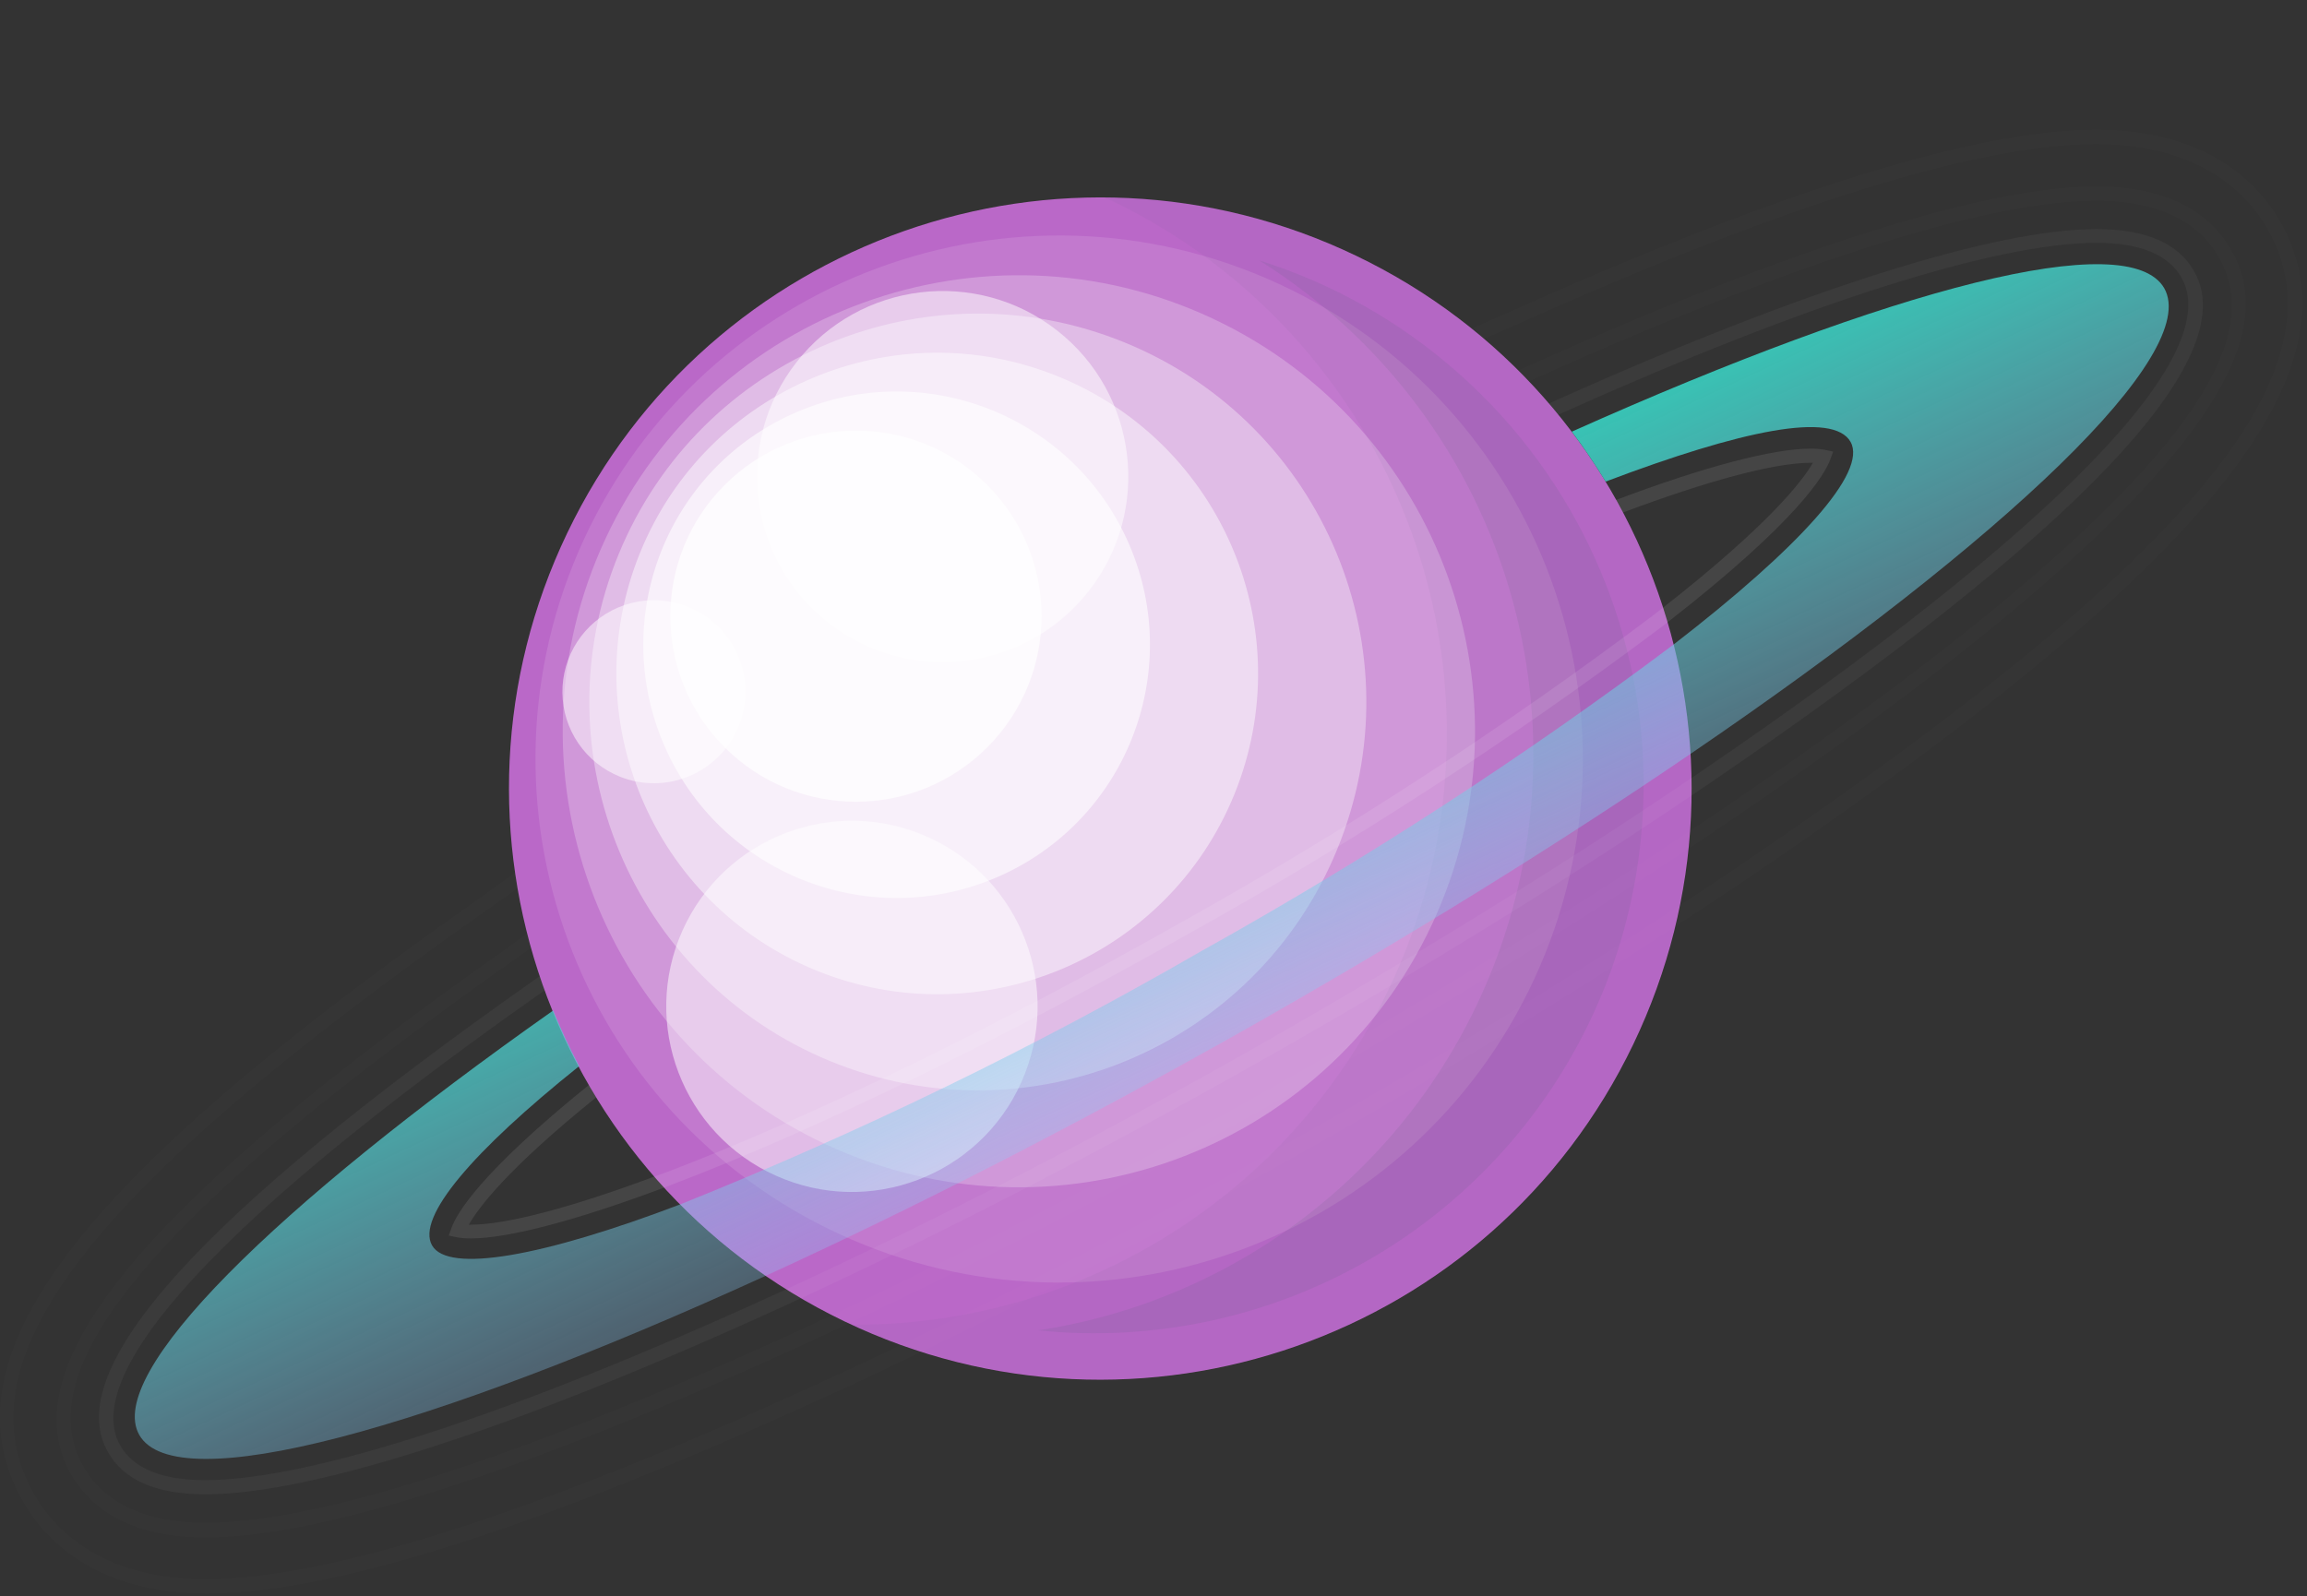 <svg width="354" height="245" viewBox="0 0 354 245" fill="none" xmlns="http://www.w3.org/2000/svg">
<rect x="0" y="0" width="354" height="245" fill="#333333" stroke="none"/>
<path d="M250.618 160.289C272.297 115.122 253.256 60.933 208.089 39.254C162.923 17.574 108.733 36.615 87.054 81.782C65.375 126.949 84.415 181.138 129.582 202.817C174.749 224.496 228.939 205.456 250.618 160.289Z" fill="#BA68C8"/>
<path opacity="0.117" d="M236.28 148.341C253.865 107.607 235.098 60.329 194.364 42.744C153.629 25.159 106.352 43.925 88.767 84.66C71.181 125.394 89.948 172.672 130.682 190.257C171.417 207.842 218.694 189.076 236.28 148.341Z" fill="white"/>
<path opacity="0.233" d="M219.721 141.906C236.104 106.901 221.007 65.244 186.003 48.861C150.999 32.479 109.341 47.575 92.959 82.58C76.576 117.584 91.673 159.242 126.677 175.624C161.682 192.006 203.339 176.91 219.721 141.906Z" fill="white"/>
<path opacity="0.35" d="M205.171 130.399C217.683 99.953 203.144 65.129 172.698 52.617C142.253 40.106 107.429 54.644 94.917 85.09C82.405 115.536 96.944 150.36 127.39 162.872C157.836 175.383 192.66 160.845 205.171 130.399Z" fill="white"/>
<path opacity="0.467" d="M189.403 121.93C199.653 96.752 187.55 68.032 162.372 57.782C137.194 47.533 108.474 59.635 98.224 84.814C87.975 109.992 100.077 138.712 125.255 148.961C150.434 159.211 179.154 147.108 189.403 121.93Z" fill="white"/>
<path opacity="0.583" d="M152.875 134.692C172.608 126.246 181.759 103.403 173.313 83.669C164.868 63.936 142.024 54.785 122.291 63.231C102.558 71.676 93.407 94.52 101.852 114.253C110.298 133.987 133.141 143.137 152.875 134.692Z" fill="white"/>
<path opacity="0.7" d="M151.485 114.72C162.61 103.596 162.61 85.559 151.485 74.434C140.361 63.309 122.324 63.309 111.199 74.434C100.075 85.559 100.075 103.596 111.199 114.72C122.324 125.845 140.361 125.845 151.485 114.72Z" fill="white"/>
<path opacity="0.05" d="M253.019 154.712C248.589 165.771 242.025 175.849 233.701 184.371C225.376 192.893 215.455 199.692 204.503 204.38C193.551 209.068 181.783 211.552 169.871 211.692C157.959 211.831 146.136 209.623 135.077 205.194C133.6 204.607 132.167 203.978 130.734 203.326C151.458 203.45 171.599 196.476 187.809 183.564C204.019 170.652 215.321 152.58 219.834 132.354C224.348 112.128 221.802 90.966 212.619 72.387C203.436 53.809 188.171 38.933 169.361 30.235C184.137 30.347 198.662 34.063 211.676 41.062C224.69 48.06 235.8 58.129 244.041 70.394C252.282 82.659 257.405 96.749 258.966 111.443C260.526 126.137 258.478 140.99 252.997 154.712H253.019Z" fill="#455A64"/>
<path opacity="0.1" d="M223.533 57.05C236.964 68.841 246.298 84.597 250.186 102.041C254.074 119.485 252.316 137.714 245.164 154.093C238.013 170.472 225.839 184.153 210.402 193.159C194.965 202.165 177.064 206.03 159.286 204.195C176.123 201.644 191.88 194.338 204.705 183.135C217.529 171.932 226.887 157.299 231.677 140.958C236.467 124.617 236.49 107.248 231.743 90.895C226.996 74.541 217.677 59.884 204.882 48.647C201.228 45.443 197.322 42.539 193.201 39.962C204.396 43.473 214.729 49.295 223.533 57.05Z" fill="#455A64"/>
<path opacity="0.5" d="M156.72 166.113C163.154 151.756 156.731 134.902 142.375 128.467C128.018 122.033 111.163 128.456 104.729 142.813C98.295 157.17 104.717 174.024 119.074 180.458C133.431 186.893 150.286 180.47 156.72 166.113Z" fill="white"/>
<path opacity="0.5" d="M167.069 90.728C176.774 78.346 174.604 60.44 162.222 50.735C149.839 41.029 131.934 43.199 122.228 55.582C112.523 67.964 114.693 85.87 127.075 95.575C139.457 105.281 157.363 103.111 167.069 90.728Z" fill="white"/>
<path opacity="0.5" d="M95.126 119.212C92.546 118.18 90.331 116.406 88.76 114.114C87.188 111.822 86.332 109.116 86.299 106.337C86.266 103.559 87.058 100.833 88.575 98.504C90.091 96.176 92.264 94.35 94.818 93.256C97.373 92.163 100.194 91.851 102.925 92.361C105.657 92.871 108.176 94.18 110.163 96.122C112.151 98.064 113.518 100.551 114.092 103.27C114.665 105.989 114.42 108.817 113.386 111.396C112.001 114.853 109.299 117.619 105.874 119.085C102.45 120.551 98.584 120.597 95.126 119.212Z" fill="white"/>
<g opacity="0.1">
<path opacity="0.1" d="M349.921 34.078C346.925 28.78 339.282 19.922 321.695 19.922C303.413 19.922 273.493 29.171 232.674 47.431L227.745 49.602L225.835 50.428C226.464 50.927 227.094 51.426 227.702 51.991L228.614 51.6L233.564 49.429C274.058 31.299 303.695 22.115 321.651 22.115C338.109 22.115 345.209 30.3 347.967 35.142C360.126 56.594 336.72 85.233 269.802 130.915C265.879 133.608 261.863 136.293 257.752 138.971C239.904 150.695 220.624 162.442 200.279 173.949C179.413 185.783 158.244 196.878 138.312 206.409C133.861 208.581 129.475 210.6 125.176 212.554C81.903 232.356 50.42 242.387 31.552 242.387C15.072 242.387 7.994 234.201 5.237 229.359C-6.488 208.668 13.487 182.786 74.152 140.056L78.603 136.93L79.406 136.344C79.254 135.562 79.146 134.78 79.037 133.977L77.344 135.171L73.001 138.298C11.186 181.722 -8.963 208.516 3.521 230.423C6.496 235.721 14.16 244.58 31.747 244.58C50.919 244.58 82.728 234.484 126.283 214.552C131.234 212.38 136.293 209.905 141.482 207.43C160.849 198.094 181.368 187.324 201.603 175.86C221.297 164.7 239.969 153.366 257.339 142.01C262.102 138.898 266.748 135.801 271.279 132.718C339.173 86.231 362.753 56.724 349.921 34.078Z" fill="white"/>
</g>
<g opacity="0.1">
<path opacity="0.1" d="M266.111 125.531C263.788 127.116 261.443 128.679 259.076 130.264C239.991 142.987 219.19 155.776 197.044 168.413C174.441 181.201 151.448 193.143 130.17 203.153C127.564 204.39 124.98 205.584 122.44 206.757C93.28 220.088 53.851 235.982 31.53 235.982C19.024 235.982 13.4 230.684 10.882 226.233C1.48 209.623 22.151 184.719 77.886 145.484L80.861 143.313C81.034 144.051 81.252 144.79 81.469 145.484L79.145 147.135C24.517 185.609 4.042 209.645 12.771 225.06C14.942 228.99 20.066 233.745 31.53 233.745C53.46 233.745 92.585 217.96 121.55 204.716L127.673 201.872C149.385 191.71 172.856 179.551 195.98 166.459C218.604 153.627 239.882 140.556 259.315 127.55C261.204 126.312 263.049 125.053 264.895 123.794C344.645 69.513 346.23 49.646 340.476 39.484C338.305 35.555 333.181 30.799 321.716 30.799C300.873 30.799 264.244 45.238 237.19 57.354L234.606 58.526C234.063 57.962 233.542 57.397 232.978 56.854L236.3 55.378C263.549 43.176 300.503 28.628 321.716 28.628C334.223 28.628 339.846 33.926 342.365 38.377C348.531 49.255 347.294 70.142 266.111 125.531Z" fill="white"/>
</g>
<g opacity="0.2">
<path opacity="0.2" d="M262.442 120.146L259.532 122.122C239.47 135.67 217.388 149.284 193.831 162.616C169.751 176.251 145.325 188.888 122.918 199.266L119.748 200.721C79.363 219.176 48.097 229.359 31.53 229.359C24.018 229.359 18.959 227.188 16.549 222.846C9.362 210.166 30.662 186.543 81.686 150.63L82.858 149.805C83.097 150.522 83.336 151.217 83.618 151.976L82.924 152.454C21.608 195.64 14.008 214.009 18.438 221.847C20.435 225.386 24.843 227.188 31.465 227.188C47.663 227.188 78.668 217.092 118.771 198.745L120.616 197.898C143.327 187.433 168.232 174.623 192.701 160.727C216.585 147.135 239.123 133.282 259.467 119.473L261.161 118.322C315.333 81.411 341.497 54.488 334.744 42.611C332.746 39.072 328.339 37.27 321.717 37.27C306.344 37.27 277.271 46.498 239.839 63.325L239.101 63.651L237.668 61.935L238.971 61.349C276.663 44.457 306.062 35.164 321.717 35.164C329.229 35.164 334.288 37.335 336.698 41.678C344.276 54.944 319.306 81.389 262.442 120.146Z" fill="white"/>
</g>
<g opacity="0.3">
<path opacity="0.3" d="M281.288 69.317L280.854 70.511C279.985 72.878 275.817 80 255.863 95.524L254.799 96.349C231.877 113.543 207.815 129.161 182.779 143.096C153.641 159.597 125.393 173.341 103.203 181.788L101.9 182.287C88.504 187.303 78.017 190.082 72.263 190.082C71.535 190.089 70.809 190.031 70.092 189.908L68.854 189.647L69.288 188.453C70.07 186.282 73.631 180.051 90.371 166.524C90.718 167.175 91.088 167.805 91.478 168.434C78.017 179.291 73.479 185.262 71.937 187.976H72.241C77.669 187.976 87.592 185.37 100.337 180.615L102.508 179.833C124.59 171.409 152.751 157.709 181.78 141.272C206.708 127.353 230.661 111.757 253.475 94.591L255.19 93.266C271.344 80.608 276.533 73.899 278.183 71.033H277.814C272.321 71.033 262.116 73.747 249.002 78.675C248.676 78.024 248.329 77.373 247.96 76.743C261.421 71.662 272.017 68.861 277.814 68.861C278.542 68.853 279.268 68.911 279.985 69.035L281.288 69.317Z" fill="white"/>
</g>
<path d="M332.095 44.239C337.762 54.271 307.864 82.671 259.489 115.652C239.513 129.287 216.368 143.682 191.269 157.904C165.214 172.625 140.179 185.457 117.598 195.77C65.619 219.545 26.971 230.119 21.369 220.24C16.071 210.86 41.909 185.392 84.878 155.103C86.072 158.012 87.396 160.857 88.873 163.636C72.589 176.663 63.86 186.825 66.292 191.146C68.724 195.466 83.249 192.904 104.462 184.827C132.015 173.774 158.746 160.772 184.451 145.919C209.601 131.912 233.772 116.214 256.797 98.933C275.99 84.103 286.608 72.509 283.959 67.819C281.31 63.129 267.284 65.995 246.375 73.92C244.768 71.272 243.031 68.709 241.185 66.256C290.407 44.218 326.58 34.708 332.095 44.239Z" fill="url(#paint0_linear)"/>
<defs>
<linearGradient id="paint0_linear" x1="206.479" y1="196.952" x2="156.037" y2="88.731" gradientUnits="userSpaceOnUse">
<stop stop-color="#455A64" stop-opacity="0"/>
<stop offset="0.3" stop-color="#90CAF9" stop-opacity="0.28"/>
<stop offset="0.99" stop-color="#27DCBE" stop-opacity="0.99"/>
<stop offset="1" stop-color="#BA68C8"/>
</linearGradient>
</defs>
</svg>
